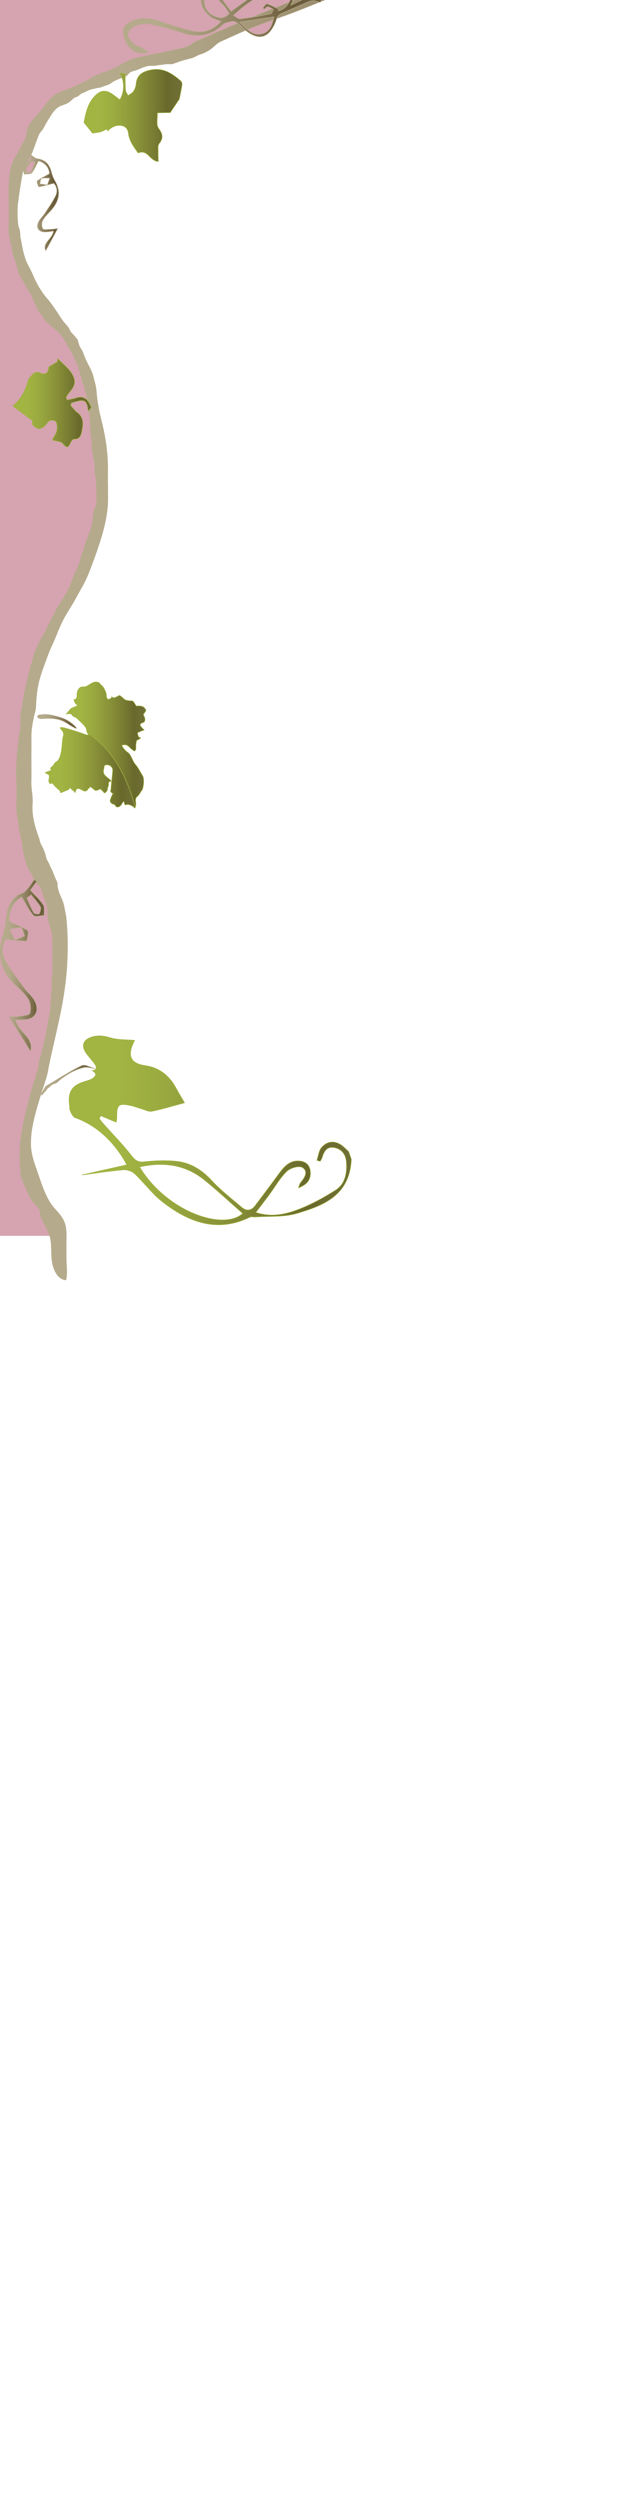 <?xml version="1.0" encoding="utf-8"?>
<!-- Generator: Adobe Illustrator 16.0.0, SVG Export Plug-In . SVG Version: 6.00 Build 0)  -->
<!DOCTYPE svg PUBLIC "-//W3C//DTD SVG 1.1//EN" "http://www.w3.org/Graphics/SVG/1.1/DTD/svg11.dtd">
<svg version="1.1" id="Layer_1" xmlns="http://www.w3.org/2000/svg" xmlns:xlink="http://www.w3.org/1999/xlink" x="0px" y="0px"
	 width="316.861px" height="1242.427px" viewBox="0 46.712 316.861 1242.427" enable-background="new 0 46.712 316.861 1242.427"
	 xml:space="preserve">
<path opacity="0.4" fill="#9D1B36" d="M21.851,403.969c-0.56,0.05-1.12,0.1-1.67,0.04c-0.38-0.04-0.76-0.13-1.08-0.36
	c-0.2-0.14-0.38-0.35-0.42-0.609c-0.02-0.221,0.07-0.42,0.16-0.601l0.85-0.27c0.9-0.11,1.8-0.21,2.71-0.21
	c0.94,0,1.89,0.09,2.83,0.25c0.91,0.16,1.82,0.38,2.71,0.62c0.8,0.199,1.59,0.42,2.38,0.67c0.77,0.239,1.53,0.52,2.26,0.88
	c0.85,0.41,1.67,0.92,2.45,1.479c0.76,0.55,1.49,1.141,2.17,1.8c0.22,0.221,0.44,0.45,0.63,0.7c0.07,0.09,0.24,0.3,0.2,0.44
	c-0.13,0.479-2.99-1.37-3.22-1.521c-1.38-0.859-2.75-1.79-4.25-2.37c-1.38-0.539-2.85-0.8-4.31-0.949
	C24.781,403.818,23.321,403.858,21.851,403.969z"/>
<path opacity="0.4" fill="#9D1B36" d="M36.661,578.559c1.28-0.7,2.56-1.38,3.87-2.02c1.76-0.86,4.55,0.93,6.86,1.5
	c-1.89-0.221-3.89-0.99-5.67-0.58c-0.18,0.05-0.36,0.1-0.55,0.14c-1.49,0.39-2.94,0.91-4.36,1.57c-1.4,0.64-2.73,1.399-4.03,2.25
	c-0.82,0.54-1.63,1.09-2.42,1.7c-0.76,0.579-1.42,1.35-2.21,1.89c-0.51,0.35-1.09,0.45-1.65,0.66c-0.76,0.29-1.39,1-2.03,1.529
	c-0.4,0.32-0.84,0.61-1.2,1.011c-0.17,0.21-0.31,0.42-0.41,0.68c-0.11,0.27-0.33,0.38-0.53,0.56c-0.28,0.261-0.54,0.551-0.77,0.87
	c-0.2,0.271-0.41,0.65-0.7,0.801c-0.31,0.159-0.24-0.211-0.18-0.431c0.24-0.76,0.69-1.47,1.07-2.149
	c0.09-0.17,0.19-0.341,0.29-0.511c0.38-0.689,0.71-1.25,1.37-1.62c0.65-0.35,1.27-0.729,1.9-1.109c1.26-0.76,2.53-1.5,3.78-2.28
	c1.24-0.78,2.51-1.52,3.77-2.27C34.111,579.988,35.381,579.259,36.661,578.559z"/>
<path opacity="0.4" fill="#9D1B36" d="M71.471,401.679c-0.4,0.63,0.45,1.05,0.61,2.3c0.16,1.26-0.24,1.811-1.08,2.061
	c-0.84,0.26-1.82,0.81-0.87,1.93c0.95,1.13,1.23,1.3,1.53,1.59s-1.15,0.34-1.91,0.89c-0.77,0.551-1.66-0.119-1.12,1.721
	c0.55,1.84,1.2,1.25,1.11,1.04s0.76,0.51-0.79,1.18c-1.56,0.68-0.91,0.55-1.27,2.1c-0.35,1.561,0.45,2.681-0.77,3.69
	c0,0-1.43-0.79-2.39-1.83s-1.62-1.42-2.82-1.33c-1.19,0.09-1.2,0.18-0.86,0.8c0.34,0.63,1.23,1.96,2.78,3.011
	c1.56,1.04,2.4,4.51,3.66,5.85c1.27,1.33,2.57,3.96,3.67,5.76s0.24,6.71-0.42,7.3c-0.66,0.58-0.95,1.931-2.3,3.061
	c-1.34,1.14-0.57,2.6-0.65,4.03c-0.04,0.569-0.16,0.989-0.29,1.279c-0.2,0.42-0.44,0.54-0.48,0.311c-0.07-0.38-1.09-1.21-2.53-1.62
	c-1.43-0.41-2.04,0.72-2.32-0.41c-0.28-1.13-0.31-1.25-0.62-1.08c-0.32,0.16-0.96,1.93-1.97,2.43c-1.02,0.511-1.55,0.301-2.15-0.659
	s-0.88-0.08-1.92-1.12c-1.03-1.04-0.36-1.801,0.36-3.65c0.23-0.58,0.39-0.88,0.5-1.03c-0.18-0.1-0.44-0.27-0.8-0.6
	c-0.75-0.67-0.19-0.63-0.12-2.34c0.08-1.73,0.71-6.54,0.81-8.521c0.11-1.97-1.82-3-3.1-2.83c-1.27,0.17-1,0.42-1.44,2.73
	c-0.43,2.31,1.79,3.34,3.1,4.56c1.31,1.21,0.44,0.74-0.27,1.091c-0.7,0.329,0.03,1.079-0.57,2.51c-0.6,1.43-0.02,1.6-1.02,2.6
	c-1,1.021-0.84,0.26-2.06-0.83c-1.21-1.08-0.79-0.54-2.1-0.109c-1.3,0.43-1.07,0.34-2.7-0.99c-1.63-1.34-0.9-0.29-1.67,0.05
	c-0.78,0.33-0.33,1-1.53,1.39c-1.18,0.381-1.83-0.83-3.53-1.199c-1.7-0.37-1.69,2.6-1.88,1.97c-0.19-0.62-0.3-0.37-1.91-1.87
	s0,0-1.77,0.6c-1.76,0.591-3.72,1.9-3.65,0.931c0.06-0.96-1.55-1.41-3.14-3.46c-1.6-2.051-1.05,0.09-2.06-0.83
	c-1.01-0.92-0.12-2.351-0.27-3.69c-0.15-1.33-3.06-1.16-1.43-1.83c1.63-0.68,2.09-0.47,2.35-1.189c0.26-0.71-1.16-0.25,0.5-1.55
	c1.66-1.311,0.16-1.131,2.39-2.57c2.23-1.43,2.57-7.97,2.57-7.97s0.14-2.971,0.7-5.11c0.57-2.15-2.84-3.76-1.13-3.85
	c1.71-0.101,11.63,3.38,11.63,3.38s2.07,0.659,2.03,0.409c-0.03-0.14-0.3-0.479-0.57-0.989c-0.22-0.431-0.45-0.99-0.52-1.65
	c-0.14-1.42-1.83-2.92-3.34-4.38c-1.51-1.46-1.61-1.5-2.16-1.83c-0.56-0.34-1.2-0.29-1.72-1.25c-0.53-0.97-2.85-0.33-2.85-0.33
	s0.68-0.84,1.3-1.47c0.63-0.63,0.07-0.96,2.81-2.021c2.75-1.06,0.6-1.06,0.18-2.35c-0.41-1.3-0.83-1.17,0.13-1.47
	c0.95-0.3,0.95-1.261,0.96-2.771c0.02-1.51,1.19-3.729,3.12-3.45c1.93,0.29,3.87-2.279,6-2.409c2.13-0.141,2.19,0.989,3.21,1.83
	c1.02,0.829,1.65,2.5,2,3.34c0.36,0.83,0.15,1.72,0.49,2.72c0.33,1,1.28,0.79,2.05,0.16c0.77-0.641-0.07-1.05,0.9-0.38
	c0.96,0.66,2.85-1.021,3.32-0.98c0.48,0.04,1.62,1.12,2.43,1.87s3.31,0.82,3.91,0.82c0.59,0,0.77,0.71,1.68,1.96
	c0.89,1.25,0,0.3,2.23,0.58c2.23,0.279,2.1,1.08,2.75,1.62C73.041,399.869,71.881,401.049,71.471,401.679z"/>
<path fill="#D6A3B0" d="M161.581,46.708c-0.71,0.27-1.41,0.55-2.12,0.83c-0.07,0.11-0.16,0.22-0.25,0.32
	c-0.11-0.03-0.221-0.06-0.32-0.09c-3.63,1.45-7.23,2.94-10.91,4.37c-3.39,1.33-6.87,2.56-10.34,3.79c0,0.03-0.01,0.05-0.02,0.08
	c-3.14,9.47-8.56,11.47-15.46,5.78c-1.85,0.78-3.69,1.6-5.53,2.42c-2.25,1.01-4.5,2.03-6.75,3.05c-1.65,0.76-2.62,1.73-3.97,2.93
	c-1.36,1.2-2.91,2.11-4.51,2.83c-1.25,0.57-2.66,0.82-3.85,1.54c-1.14,0.68-2.42,1.09-3.69,1.36c-1.15,0.24-2.27,0.64-3.42,0.92
	c-1.03,0.24-1.99,0.77-3.01,1.04c-0.65,0.18-1.28,0.56-1.96,0.62c-0.62,0.06-1.25-0.02-1.87-0.01c-1.63,0.05-3.25,0.35-4.86,0.53
	c-0.68,0.08-1.34,0.26-2.02,0.31c-0.84,0.06-1.69-0.05-2.53,0.04c-1.96,0.21-3.73,1.04-5.55,1.82c-0.85,0.36-1.75,0.59-2.63,0.85
	c-0.63,0.19-1.26,0.45-1.76,0.92c-0.35,0.33-0.62,0.75-0.97,1.08c-0.3,0.28-0.64,0.5-1,0.68c0,2.41,0.02,4.61,0.15,6.74
	c0.07,1,0.83,1.85,1.26,2.76c0.87-0.64,1.96-1.11,2.59-1.98c0.7-0.96,1.27-2.34,1.37-3.52c0.4-4.99,3.4-6.35,7.05-7.17
	c6.43-1.44,10.9,1.72,15.08,5.28c0.48,0.41,0.88,1.22,0.79,1.93c-0.29,2.26-0.82,4.5-1.34,7.19c-1.18,1.74-2.78,4.12-4.56,6.79
	c-0.1-0.01-0.21-0.02-0.33-0.02c-2.02,0.02-4.03,0.07-6.03,0.12c0.11,2.62-0.67,5.86,0.49,7.53c1.86,2.65,2.86,4.63,0.31,7.85
	c-0.72,0.9-0.41,2.49-0.44,3.72c-0.04,1.63,0.05,3.22,0.07,5.09c-4.52-0.38-5.09-6.21-10.05-4.25c-2.11-3.06-4.36-5.74-4.87-10.02
	c-0.55-4.64-6.7-4.89-10.2-0.95c-0.2-0.29-0.39-0.59-0.59-0.88c-1.05,0.47-2.05,1.09-3.12,1.36c-1.4,0.38-2.83,0.48-3.88,0.65
	c-1.41-1.77-2.66-3.32-4.28-5.35c0.85-4.02,1.58-9.06,5.35-13.05c5.03-5.32,8.71-0.95,12.49,1.76c2.06-3.44,2.29-7.63,1.11-10.98
	c-0.54,0.18-1.09,0.34-1.59,0.56c-0.8,0.35-1.62,0.7-2.41,1.09c-0.88,0.43-1.6,1.17-2.48,1.58c-0.68,0.32-1.4,0.5-2.1,0.75
	c-0.73,0.25-1.43,0.59-2.17,0.8c-0.5,0.15-1.01,0.16-1.53,0.25c-0.55,0.1-1.08,0.3-1.64,0.39c-0.43,0.06-0.86,0.12-1.28,0.27
	c-0.63,0.22-1.24,0.35-1.84,0.66c-0.61,0.32-1.23,0.61-1.85,0.9c-0.49,0.24-1.05,0.4-1.51,0.69c-0.59,0.37-1.09,0.87-1.65,1.28
	c-0.47,0.33-0.99,0.27-1.48,0.57c-1.13,0.71-2.01,1.83-3.14,2.54c-1.24,0.78-2.59,1.09-3.91,1.63c-1.71,0.7-3.3,2.36-4.36,4.01
	c-1.04,1.6-2.06,3.22-3.03,4.87c-0.74,1.28-1.39,2.87-2.4,3.89c-0.92,0.92-1.4,2.46-1.89,3.71c-1.02,2.65-1.84,5.41-3.03,7.98
	c0.46,0.37,0.95,0.73,1.44,1.09c0.54,0.4,1.22,0.76,1.89,0.85c4.24,0.55,5.94,3.25,6.87,6.72c0.36,1.3,0.79,2.64,1.48,3.8
	c3.24,5.42,2.72,10.14-1.74,15.14c-1.46,1.63-3.14,3.19-4.12,5.03c-0.62,1.16-0.57,3.04,0.07,4.11c0.36,0.61,2.54,0.27,3.91,0.27
	c0.8,0,1.6-0.18,3.47-0.39c-2.25,4.17-4.13,7.67-5.92,11c-1.9-3.77,3.4-5.96,3.89-9.82c-1.29,0.18-2.36,0.37-3.44,0.48
	c-3.66,0.37-5.52-1.76-4.04-4.93c0.7-1.52,2.14-2.76,3.09-4.21c1.89-2.89,3.9-5.75,5.41-8.81c1.2-2.45,0.48-4.86-0.95-6.22
	c-1.13,0.29-2.18,0.58-3.18,0.84c0.53-1.47,0.88-2.46,1.24-3.44c-1.39,0.03-2.87-0.2-4.11,0.23c-0.54,0.19-0.61,1.71-0.89,2.63
	c1.07,0.17,2.13,0.34,3.7,0.59c-1.43,0.37-2.77,0.69-4.12,0.9c-0.19,0.03-1.25-2.6-0.91-2.86c1.77-1.36,3.87-2.35,6.13-3.63
	c-0.06-3.06-2.37-5.69-5.49-6.38c-1.11,2.11-1.9,4.23-3.3,5.93c-0.57,0.69-2.45,0.47-3.74,0.66c-0.07-0.75-0.37-1.61-0.35-2.32
	c-0.15,0.42-0.28,0.85-0.39,1.29c-0.56,2.21-0.97,5.29-1.37,7.65c-0.45,2.65-0.72,5.36-1.13,8.02c-0.14,0.92-0.18,1.87-0.2,2.8
	c-0.05,2.13,0.01,4.28,0.21,6.4c0.09,0.94,0.13,1.94,0.52,2.8c0.43,0.97,0.56,2.01,0.61,3.1c0.03,0.72-0.01,1.33,0.17,2.04
	c0.55,2.17,0.78,4.42,1.32,6.59c0.56,2.27,1.23,4.58,2.31,6.6c0.92,1.74,1.85,3.54,2.62,5.36c1.79,4.2,4.09,8.22,6.98,11.53
	c1.78,2.03,3.28,4.27,4.83,6.53c1.29,1.88,2.41,3.9,3.88,5.62c0.63,0.74,1.34,1.4,1.87,2.23c0.5,0.78,0.84,1.68,1.38,2.43
	c0.41,0.57,0.96,0.96,1.43,1.47c0.42,0.46,0.73,1.03,1.19,1.45c0.88,0.8,0.98,2.4,1.41,3.54c0.51,1.37,1.4,2.27,1.91,3.65
	c0.55,1.54,1.13,3,1.81,4.4c1.31,2.72,2.83,5.03,3.54,8.38c0.35,1.62,0.88,3.08,1.12,4.81c0.22,1.65,0.32,3.42,0.53,5.09
	c0.43,3.38,1.05,6.71,1.83,9.78c2.1,8.18,3.66,16.83,3.49,26.87c-0.08,4.82,0.11,9.47,0.04,14.28c-0.03,1.9-0.2,3.88-0.48,5.9
	c-0.99,7.26-3.51,15.1-6.32,22.76c-1.15,3.14-2.3,6.34-3.68,9.45c-1.69,3.811-3.82,7.15-5.77,10.801
	c-2.16,4.029-4.86,7.699-6.78,11.84c-1.31,2.8-2.35,5.489-3.53,8.31c-1,2.39-2.2,4.69-3.07,7.09c-1.63,4.49-3.51,9.09-4.6,13.511
	c-0.75,3.06-1.15,6.01-1.38,8.84c-0.12,1.43-0.18,2.819-0.23,4.21c-0.04,1.18-0.42,2.189-0.72,3.479
	c-0.95,4.01-1.62,8.021-1.56,11.53c0.07,3.64,0,7.37,0,11.04c0.01,3.7,0.08,7.37-0.01,11.13c-0.09,3.69,0.9,6.64,0.63,10.42
	c-0.25,3.48,0.08,6.58,0.76,9.37c0.26,1.07,0.47,2.14,0.82,3.16c0.5,1.479,0.88,3.05,1.48,4.43c0.36,0.82,0.46,1.96,0.82,2.86
	c0.36,0.899,0.86,1.63,1.25,2.5c0.35,0.8,0.7,1.6,1.02,2.46c0.29,0.8,0.45,1.83,0.72,2.68c0.32,0.97,0.88,1.75,1.28,2.601
	c0.42,0.88,0.78,1.819,1.23,2.659c0.76,1.42,1.29,3.101,1.97,4.681c0.34,0.79,0.82,1.6,1.02,2.46c0.11,0.49-0.06,1.2,0.07,1.71
	c0.12,0.5,0.25,0.979,0.37,1.49c0.5,2.109,1.42,3.75,2.15,5.59c0.45,1.13,0.75,2.55,1,3.899c0.26,1.431,0.63,2.79,0.79,4.301
	c0.73,6.88,0.87,14.329,0.52,21.97c-0.41,8.83-1.75,17.979-3.79,27.56c-1.28,6.021-2.68,12.07-4.04,18.101
	c-0.65,2.909-1.28,5.81-1.77,8.63c-0.49,2.83-1.75,6.22-2.68,9.17c-2.96,9.46-5.95,18.72-5.83,27.09c0.03,2.3-0.17,4.75,0.52,6.49
	c0.46,1.16,0.9,2.34,1.33,3.52c0.32,0.87,0.64,1.75,0.95,2.62c0.11,0.311,0.22,0.62,0.33,0.94c0.34,0.97,0.68,1.939,1.02,2.91
	c0.35,1.01,0.67,2.01,1.05,3.01c0.38,0.99,0.76,1.979,1.08,2.99c0.01,0.02,0.02,0.05,0.03,0.069c0.02,0.05,0.03,0.101,0.05,0.15
	c0.44,1.37,0.97,2.68,1.74,3.859c0,0,0,0,0.01,0.011c0.42,0.85,0.88,1.689,1.39,2.52c1.99,3.271,5.04,5.45,6.75,8.88
	c1.27,2.561,1.46,5.13,1.46,7.78h-33.98V46.708H161.581z"/>
<path opacity="0.4" fill="#9D1B36" d="M173.45,619.259c-1.34-1.18-2.56-2.57-4.039-3.49c-3.5-2.17-6.98-1.49-9.551,1.561
	c-1.3,1.55-1.52,4.13-2.229,6.25c0.53,0.18,1.07,0.38,1.609,0.569c0.311-0.52,0.721-1.01,0.891-1.569c0.93-3.11,2.26-5.9,5.91-5.311
	c3.729,0.61,5.93,3.15,6.239,7.24c0.431,5.56-0.689,10.95-5.3,13.89c-6.1,3.87-12.55,7.391-19.23,9.87
	c-6.34,2.36-13.15,3.68-20.49,1.24c2.48-3.26,4.68-6.101,6.82-8.99c2.85-3.86,5.26-8.25,8.65-11.47c1.81-1.71,6.19-2.91,7.81-1.771
	c3.13,2.2,0.64,5.311-1.24,7.71c-0.25,0.32-0.31,0.82-0.86,2.351c4.07-1.601,6.08-3.75,5.98-7.521c-0.1-3.859-2.33-5.779-5.89-5.93
	c-5.01-0.19-7.67,3.46-10.35,7.14c-3.71,5.07-7.5,10.08-11.27,15.11c-1.95,2.6-4.35,2.81-6.68,0.82
	c-5.09-4.32-10.42-8.42-14.95-13.34c-5.08-5.521-10.92-8.95-17.97-9.58c-5.2-0.471-10.51-0.261-15.71,0.31
	c-3.02,0.33-4.38-0.75-6.23-3.09c-4.34-5.53-9.26-10.561-13.94-15.8c-0.74-0.84-1.41-1.771-2.11-2.66c0.28-0.46,0.57-0.91,0.85-1.36
	c2.47,1.05,4.94,2.101,7.63,3.24c0.13-0.89,0.33-1.53,0.32-2.17c-0.16-6.55,0.82-7.45,6.95-6.12c1.71,0.37,3.36,1.04,5.06,1.52
	c1.82,0.511,3.78,1.65,5.46,1.311c5.53-1.13,10.96-2.8,16.21-4.21c-1.34-2.3-2.9-4.82-4.31-7.44
	c-3.42-6.319-8.56-10.149-15.26-11.06c-7.24-0.98-9.34-4.89-5.24-12.55c-4.41-0.41-8.57-0.15-12.33-1.33
	c-3.44-1.09-6.53-1.29-9.76-0.05c-3.62,1.399-4.45,4.22-2.19,7.52c1.3,1.92,2.95,3.56,4.3,5.45c1.14,1.6,1.48,3.16-1.14,3.49
	c2.52,1.319,1.95,2.8,0.01,3.979c-1.22,0.75-2.68,1.05-4.05,1.5c-5.77,1.89-7.88,4.64-7.38,10.74l0.02-0.01v0.159
	c0.06,0.721,0.15,1.48,0.29,2.301c-0.06-0.021-0.12-0.04-0.18-0.061c0.33,1.75,1.2,3.33,2.33,4.57c1.94,0.66,3.88,1.5,5.81,2.52
	c7.52,3.98,14.8,10.78,20.38,21.091c-7.61,1.729-14.98,3.399-22.35,5.069c6.89-0.899,13.77-1.979,20.68-2.569
	c1.83-0.16,4.22,0.689,5.6,1.989c4.64,4.38,8.53,9.771,13.47,13.67c13.21,10.431,27.5,15.811,43.79,7.91
	c0.77-0.38,1.84-0.029,2.76-0.1c6.96-0.51,14.24,0.149,20.81-1.83c13.01-3.9,26.089-8.75,26.91-26.89
	C174.331,621.809,173.891,620.519,173.45,619.259z M69.441,626.889c12-2.62,22.74-1.16,32.2,6.49c6.56,5.29,12.75,11.09,19.09,16.66
	C110.871,658.869,82.661,648.898,69.441,626.889z"/>
<g>
	<linearGradient id="SVGID_1_" gradientUnits="userSpaceOnUse" x1="18.678" y1="405.418" x2="38.037" y2="405.418">
		<stop  offset="0.179" style="stop-color:#B5AB8C"/>
		<stop  offset="0.303" style="stop-color:#ADA283"/>
		<stop  offset="0.481" style="stop-color:#9B8E6F"/>
		<stop  offset="0.69" style="stop-color:#817251"/>
		<stop  offset="0.845" style="stop-color:#6A5B39"/>
		<stop  offset="1" style="stop-color:#6F603E"/>
	</linearGradient>
	<path fill="url(#SVGID_1_)" stroke="#B5AB8C" stroke-width="0.26" stroke-miterlimit="10" d="M38.031,408.799
		c-0.13,0.479-2.99-1.37-3.22-1.521c-1.38-0.859-2.75-1.79-4.25-2.37c-1.38-0.539-2.85-0.8-4.31-0.949
		c-1.47-0.141-2.93-0.101-4.4,0.01c-0.56,0.05-1.12,0.1-1.67,0.04c-0.38-0.04-0.76-0.13-1.08-0.36c-0.2-0.14-0.38-0.35-0.42-0.609
		c-0.02-0.221,0.07-0.42,0.16-0.601l0.85-0.27c0.9-0.11,1.8-0.21,2.71-0.21c0.94,0,1.89,0.09,2.83,0.25
		c0.91,0.16,1.82,0.38,2.71,0.62c0.8,0.199,1.59,0.42,2.38,0.67c0.77,0.239,1.53,0.52,2.26,0.88c0.85,0.41,1.67,0.92,2.45,1.479
		c0.76,0.55,1.49,1.141,2.17,1.8c0.22,0.221,0.44,0.45,0.63,0.7C37.901,408.448,38.071,408.658,38.031,408.799z"/>
	<linearGradient id="SVGID_2_" gradientUnits="userSpaceOnUse" x1="32.931" y1="416.943" x2="72.59" y2="416.943">
		<stop  offset="0.179" style="stop-color:#A2B442"/>
		<stop  offset="0.317" style="stop-color:#9BAB40"/>
		<stop  offset="0.514" style="stop-color:#8C963A"/>
		<stop  offset="0.745" style="stop-color:#757831"/>
		<stop  offset="0.845" style="stop-color:#6A692C"/>
		<stop  offset="1" style="stop-color:#706F37"/>
	</linearGradient>
	<path fill="url(#SVGID_2_)" stroke="#A2B442" stroke-width="0.26" stroke-miterlimit="10" d="M72.081,403.979
		c0.16,1.26-0.24,1.811-1.08,2.061c-0.84,0.26-1.82,0.81-0.87,1.93c0.95,1.13,1.23,1.3,1.53,1.59s-1.15,0.34-1.91,0.89
		c-0.77,0.551-1.66-0.119-1.12,1.721c0.55,1.84,1.2,1.25,1.11,1.04s0.76,0.51-0.79,1.18c-1.56,0.68-0.91,0.55-1.27,2.1
		c-0.35,1.561,0.45,2.681-0.77,3.69c0,0-1.43-0.79-2.39-1.83s-1.62-1.42-2.82-1.33c-1.19,0.09-1.2,0.18-0.86,0.8
		c0.34,0.63,1.23,1.96,2.78,3.011c1.56,1.04,2.4,4.51,3.66,5.85c1.27,1.33,2.57,3.96,3.67,5.76s0.24,6.71-0.42,7.3
		c-0.66,0.58-0.95,1.931-2.3,3.061c-1.34,1.14-0.57,2.6-0.65,4.03c-0.04,0.569-0.16,0.989-0.29,1.279
		c-4.25-15.52-11.35-28.899-23.77-36.939c-0.22-0.431-0.45-0.99-0.52-1.65c-0.14-1.42-1.83-2.92-3.34-4.38
		c-1.51-1.46-1.61-1.5-2.16-1.83c-0.56-0.34-1.2-0.29-1.72-1.25c-0.53-0.97-2.85-0.33-2.85-0.33s0.68-0.84,1.3-1.47
		c0.63-0.63,0.07-0.96,2.81-2.021c2.75-1.06,0.6-1.06,0.18-2.35c-0.41-1.3-0.83-1.17,0.13-1.47c0.95-0.3,0.95-1.261,0.96-2.771
		c0.02-1.51,1.19-3.729,3.12-3.45c1.93,0.29,3.87-2.279,6-2.409c2.13-0.141,2.19,0.989,3.21,1.83c1.02,0.829,1.65,2.5,2,3.34
		c0.36,0.83,0.15,1.72,0.49,2.72c0.33,1,1.28,0.79,2.05,0.16c0.77-0.641-0.07-1.05,0.9-0.38c0.96,0.66,2.85-1.021,3.32-0.98
		c0.48,0.04,1.62,1.12,2.43,1.87s3.31,0.82,3.91,0.82c0.59,0,0.77,0.71,1.68,1.96c0.89,1.25,0,0.3,2.23,0.58
		c2.23,0.279,2.1,1.08,2.75,1.62c0.64,0.54-0.52,1.72-0.93,2.35C71.071,402.309,71.921,402.729,72.081,403.979z"/>
	<linearGradient id="SVGID_3_" gradientUnits="userSpaceOnUse" x1="22.557" y1="428.45" x2="67.291" y2="428.45">
		<stop  offset="0.179" style="stop-color:#A2B442"/>
		<stop  offset="0.317" style="stop-color:#9BAB40"/>
		<stop  offset="0.514" style="stop-color:#8C963A"/>
		<stop  offset="0.745" style="stop-color:#757831"/>
		<stop  offset="0.845" style="stop-color:#6A692C"/>
		<stop  offset="1" style="stop-color:#706F37"/>
	</linearGradient>
	<path fill="url(#SVGID_3_)" stroke="#A2B442" stroke-width="0.26" stroke-miterlimit="10" d="M67.291,448.108
		c-0.2,0.42-0.44,0.54-0.48,0.311c-0.07-0.38-1.09-1.21-2.53-1.62c-1.43-0.41-2.04,0.72-2.32-0.41c-0.28-1.13-0.31-1.25-0.62-1.08
		c-0.32,0.16-0.96,1.93-1.97,2.43c-1.02,0.511-1.55,0.301-2.15-0.659s-0.88-0.08-1.92-1.12c-1.03-1.04-0.36-1.801,0.36-3.65
		c0.23-0.58,0.39-0.88,0.5-1.03c0.18,0.101,0.27,0.11,0.27,0.11s-0.02-0.44-0.27-0.11c-0.18-0.1-0.44-0.27-0.8-0.6
		c-0.75-0.67-0.19-0.63-0.12-2.34c0.08-1.73,0.71-6.54,0.81-8.521c0.11-1.97-1.82-3-3.1-2.83c-1.27,0.17-1,0.42-1.44,2.73
		c-0.43,2.31,1.79,3.34,3.1,4.56c1.31,1.21,0.44,0.74-0.27,1.091c-0.7,0.329,0.03,1.079-0.57,2.51c-0.6,1.43-0.02,1.6-1.02,2.6
		c-1,1.021-0.84,0.26-2.06-0.83c-1.21-1.08-0.79-0.54-2.1-0.109c-1.3,0.43-1.07,0.34-2.7-0.99c-1.63-1.34-0.9-0.29-1.67,0.05
		c-0.78,0.33-0.33,1-1.53,1.39c-1.18,0.381-1.83-0.83-3.53-1.199c-1.7-0.37-1.69,2.6-1.88,1.97c-0.19-0.62-0.3-0.37-1.91-1.87
		s0,0-1.77,0.6c-1.76,0.591-3.72,1.9-3.65,0.931c0.06-0.96-1.55-1.41-3.14-3.46c-1.6-2.051-1.05,0.09-2.06-0.83
		c-1.01-0.92-0.12-2.351-0.27-3.69c-0.15-1.33-3.06-1.16-1.43-1.83c1.63-0.68,2.09-0.47,2.35-1.189c0.26-0.71-1.16-0.25,0.5-1.55
		c1.66-1.311,0.16-1.131,2.39-2.57c2.23-1.43,2.57-7.97,2.57-7.97s0.14-2.971,0.7-5.11c0.57-2.15-2.84-3.76-1.13-3.85
		c1.71-0.101,11.63,3.38,11.63,3.38s2.07,0.659,2.03,0.409c-0.03-0.14-0.3-0.479-0.57-0.989
		C55.941,419.209,63.041,432.589,67.291,448.108z"/>
</g>
<linearGradient id="SVGID_4_" gradientUnits="userSpaceOnUse" x1="4.386" y1="341.615" x2="316.621" y2="341.615">
	<stop  offset="0.179" style="stop-color:#B5AB8C"/>
	<stop  offset="0.303" style="stop-color:#ADA283"/>
	<stop  offset="0.481" style="stop-color:#9B8E6F"/>
	<stop  offset="0.69" style="stop-color:#817251"/>
	<stop  offset="0.845" style="stop-color:#6A5B39"/>
	<stop  offset="1" style="stop-color:#6F603E"/>
</linearGradient>
<path fill="url(#SVGID_4_)" stroke="#B5AB8C" stroke-width="0.261" stroke-miterlimit="10" d="M316.621,4.329
	c-14.04,3.47-27.921,6.18-42.101,8.78c-14.17,2.62-27.91,5.95-41.67,9.97c-21.39,6.26-42.189,13.4-62.99,20.56
	c-2.819,0.97-5.56,2-8.279,3.07c-0.71,0.27-1.41,0.55-2.12,0.83c-0.19,0.08-0.38,0.15-0.57,0.23c-3.63,1.45-7.23,2.94-10.91,4.37
	c-3.39,1.33-6.87,2.56-10.34,3.79c-0.56,0.2-1.13,0.4-1.69,0.6c-3.87,1.38-7.72,2.76-11.45,4.28c-0.47,0.19-0.94,0.38-1.4,0.58
	c-0.32,0.13-0.63,0.26-0.94,0.4c-1.85,0.78-3.69,1.6-5.53,2.42c-2.25,1.01-4.5,2.03-6.75,3.05c-1.65,0.76-2.62,1.73-3.97,2.93
	c-1.36,1.2-2.91,2.11-4.51,2.83c-1.25,0.57-2.66,0.82-3.85,1.54c-1.14,0.68-2.42,1.09-3.69,1.36c-1.15,0.24-2.27,0.64-3.42,0.92
	c-1.03,0.24-1.99,0.77-3.01,1.04c-0.65,0.18-1.28,0.56-1.96,0.62c-0.62,0.06-1.25-0.02-1.87-0.01c-1.63,0.05-3.25,0.35-4.86,0.53
	c-0.68,0.08-1.34,0.26-2.02,0.31c-0.84,0.06-1.69-0.05-2.53,0.04c-1.96,0.21-3.73,1.04-5.55,1.82c-0.85,0.36-1.75,0.59-2.63,0.85
	c-0.63,0.19-1.26,0.45-1.76,0.92c-0.35,0.33-0.62,0.75-0.97,1.08c-0.3,0.28-0.64,0.5-1,0.68c-0.5,0.26-1.04,0.44-1.58,0.6
	c-0.54,0.18-1.09,0.34-1.59,0.56c-0.8,0.35-1.62,0.7-2.41,1.09c-0.88,0.43-1.6,1.17-2.48,1.58c-0.68,0.32-1.4,0.5-2.1,0.75
	c-0.73,0.25-1.43,0.59-2.17,0.8c-0.5,0.15-1.01,0.16-1.53,0.25c-0.55,0.1-1.08,0.3-1.64,0.39c-0.43,0.06-0.86,0.12-1.28,0.27
	c-0.63,0.22-1.24,0.35-1.84,0.66c-0.61,0.32-1.23,0.61-1.85,0.9c-0.49,0.24-1.05,0.4-1.51,0.69c-0.59,0.37-1.09,0.87-1.65,1.28
	c-0.47,0.33-0.99,0.27-1.48,0.57c-1.13,0.71-2.01,1.83-3.14,2.54c-1.24,0.78-2.59,1.09-3.91,1.63c-1.71,0.7-3.3,2.36-4.36,4.01
	c-1.04,1.6-2.06,3.22-3.03,4.87c-0.74,1.28-1.39,2.87-2.4,3.89c-0.92,0.92-1.4,2.46-1.89,3.71c-1.02,2.65-1.84,5.41-3.03,7.98
	c-0.1,0.23-0.21,0.45-0.32,0.67c-0.04,0.08-0.08,0.15-0.12,0.23c-0.83,1.63-1.91,3.28-2.75,5.09c-0.19,0.41-0.36,0.84-0.52,1.27
	c-0.15,0.42-0.28,0.85-0.39,1.29c-0.56,2.21-0.97,5.29-1.37,7.65c-0.45,2.65-0.72,5.36-1.13,8.02c-0.14,0.92-0.18,1.87-0.2,2.8
	c-0.05,2.13,0.01,4.28,0.21,6.4c0.09,0.94,0.13,1.94,0.52,2.8c0.43,0.97,0.56,2.01,0.61,3.1c0.03,0.72-0.01,1.33,0.17,2.04
	c0.55,2.17,0.78,4.42,1.32,6.59c0.56,2.27,1.23,4.58,2.31,6.6c0.92,1.74,1.85,3.54,2.62,5.36c1.79,4.2,4.09,8.22,6.98,11.53
	c1.78,2.03,3.28,4.27,4.83,6.53c1.29,1.88,2.41,3.9,3.88,5.62c0.63,0.74,1.34,1.4,1.87,2.23c0.5,0.78,0.84,1.68,1.38,2.43
	c0.41,0.57,0.96,0.96,1.43,1.47c0.42,0.46,0.73,1.03,1.19,1.45c0.88,0.8,0.98,2.4,1.41,3.54c0.51,1.37,1.4,2.27,1.91,3.65
	c0.55,1.54,1.13,3,1.81,4.4c1.31,2.72,2.83,5.03,3.54,8.38c0.35,1.62,0.88,3.08,1.12,4.81c0.22,1.65,0.32,3.42,0.53,5.09
	c0.43,3.38,1.05,6.71,1.83,9.78c2.1,8.18,3.66,16.83,3.49,26.87c-0.08,4.82,0.11,9.47,0.04,14.28c-0.03,1.9-0.2,3.88-0.48,5.9
	c-0.99,7.26-3.51,15.1-6.32,22.76c-1.15,3.14-2.3,6.34-3.68,9.45c-1.69,3.811-3.82,7.15-5.77,10.801
	c-2.16,4.029-4.86,7.699-6.78,11.84c-1.31,2.8-2.35,5.489-3.53,8.31c-1,2.39-2.2,4.69-3.07,7.09c-1.63,4.49-3.51,9.09-4.6,13.511
	c-0.75,3.06-1.15,6.01-1.38,8.84c-0.12,1.43-0.18,2.819-0.23,4.21c-0.04,1.18-0.42,2.189-0.72,3.479
	c-0.95,4.01-1.62,8.021-1.56,11.53c0.07,3.64,0,7.37,0,11.04c0.01,3.7,0.08,7.37-0.01,11.13c-0.09,3.69,0.9,6.64,0.63,10.42
	c-0.25,3.48,0.08,6.58,0.76,9.37c0.26,1.07,0.47,2.14,0.82,3.16c0.5,1.479,0.88,3.05,1.48,4.43c0.36,0.82,0.46,1.96,0.82,2.86
	c0.36,0.899,0.86,1.63,1.25,2.5c0.35,0.8,0.7,1.6,1.02,2.46c0.29,0.8,0.45,1.83,0.72,2.68c0.32,0.97,0.88,1.75,1.28,2.601
	c0.42,0.88,0.78,1.819,1.23,2.659c0.76,1.42,1.29,3.101,1.97,4.681c0.34,0.79,0.82,1.6,1.02,2.46c0.11,0.49-0.06,1.2,0.07,1.71
	c0.12,0.5,0.25,0.979,0.37,1.49c0.5,2.109,1.42,3.75,2.15,5.59c0.45,1.13,0.75,2.55,1,3.899c0.26,1.431,0.63,2.79,0.79,4.301
	c0.73,6.88,0.87,14.329,0.52,21.97c-0.41,8.83-1.75,17.979-3.79,27.56c-1.28,6.021-2.68,12.07-4.04,18.101
	c-0.65,2.909-1.28,5.81-1.77,8.63c-0.49,2.83-1.75,6.22-2.68,9.17c-2.96,9.46-5.95,18.72-5.83,27.09c0.07,4.73,1.27,8.3,2.8,12.63
	c0.11,0.311,0.22,0.62,0.33,0.94c1.06,3.02,2,6,3.15,8.91c0.01,0.02,0.02,0.05,0.03,0.069c0.54,1.351,1.12,2.69,1.79,4.01
	c0,0,0,0,0.01,0.011c0.42,0.85,0.88,1.689,1.39,2.52c1.99,3.271,5.04,5.45,6.75,8.88c1.27,2.561,1.46,5.13,1.46,7.78
	c-0.01,1.32-0.06,2.66-0.06,4.04c0.01,2.39,0,4.77,0,7.16c0,3.359,0.69,7.47-0.14,10.76c-4.37-0.41-6.34-5.62-6.86-9.35
	c-0.62-4.37,0.08-8.511-1.18-12.61c-0.2-0.68-0.46-1.35-0.79-2.03c-0.87-1.79-1.71-3.51-2.54-5.439c-0.36-0.84-1.01-1.65-1.25-2.53
	c-0.27-1.03,0.04-2.12-0.47-3.05c-0.8-1.41-2.44-2.72-3.39-4.16c-0.85-1.3-1.71-2.39-2.28-3.85c-1.15-2.95-3.17-6.19-3.6-9.311
	c-0.11-0.68-0.1-1.38-0.17-2.07c-0.13-1.43-0.28-2.84-0.35-4.27c-0.07-1.5-0.08-3-0.04-4.5c0.07-3.21,0.4-6.43,0.89-9.59
	c1.56-10.03,4.77-21.16,8.06-31.641c0.4-1.26,0.45-2.399,0.64-3.6c0.29-1.75,0.97-3.76,1.44-5.61c0.42-1.659,0.73-3.27,1.19-4.939
	c1.07-3.95,1.59-7.92,2.31-11.771c0.3-1.59,0.68-3.42,0.7-4.89c0.01-1.47,0.29-2.96,0.37-4.43c0.04-0.69-0.09-1.261-0.01-1.971
	c0.09-0.71,0.35-1.489,0.4-2.189c0.1-1.66-0.11-3.18-0.05-4.83c0.06-1.44,0.38-2.98,0.39-4.41v-4.729
	c0.01-2.671,0.01-5.33,0.01-7.99c0-3.08-0.14-5.9-0.81-8.44c-0.71-2.729-1.8-4.97-1.62-8.45c0.17-3.359-1.03-5.229-1.93-7.619
	c-0.79-2.091-1.25-5.25-2.84-6.301c-0.43-0.29-0.8-0.649-1.1-1.06c-0.29-0.36-0.54-0.771-0.76-1.2c-0.38-0.729-0.7-1.54-1.04-2.39
	c-0.68-1.67-1.9-2.75-2.48-4.48c-0.5-1.5-0.91-3.149-1.42-4.67c-0.52-1.55-0.56-3.35-0.94-5.02c-0.22-1.04-0.13-2.32-0.42-3.28
	c-0.29-0.9-0.47-1.82-0.65-2.83c-0.2-1.13-0.68-2.02-0.72-3.29c-0.03-1.15-0.28-1.95-0.36-3.06c-0.09-1.23-0.35-2.25-0.55-3.391
	c-0.59-3.26-0.16-7.569-0.17-11.26c0-2.46-0.14-4.8-0.22-7.2c-0.21-6.319,0.41-13.31,1.3-20.27c0.26-2.021,0.76-4.271,0.78-6.16
	c0.01-1.69-0.15-3.33,0.13-5.17c0.28-1.8,0.64-3.601,0.96-5.41c0.32-1.77,0.45-3.49,0.81-5.28c0.37-1.84,0.97-3.689,1.29-5.54
	c0.56-3.25,1.64-6.66,2.62-10.02c0.42-1.45,0.71-2.9,1.22-4.36c0.68-1.939,1.83-4.149,2.74-6.06c0.69-1.45,1.6-2.79,2.32-4.221
	c0.84-1.659,1.65-3.34,2.51-4.979c1.46-2.81,2.94-5.87,4.62-8.56c1.87-3,3.84-6.091,5.32-9.271c0.78-1.7,1.21-3.36,1.94-5.06
	c0.79-1.82,1.75-3.71,2.41-5.541c1.5-4.15,2.54-8.26,4.07-12.41c0.83-2.25,1.81-4.3,2.34-6.55c0.49-2.08,0.66-4.02,0.88-5.98
	c0.15-1.31,0.32-2.13,0.94-3.44c0.44-0.94,0.64-1.81,0.73-2.68c0.21-1.86-0.1-3.38-0.09-5.11c0.01-1.71,0.09-3.52-0.1-5.1
	c-0.23-1.98-0.64-3.73-0.64-5.9c0-3.85-1.05-6.82-1.39-10.4c-0.18-1.88-0.11-3.86-0.45-5.61c-0.39-2-0.29-4.21-0.43-6.39
	c-0.17-2.44-0.47-4.8-0.81-7.13c-0.25-1.69-0.51-3.37-0.75-5.04c-0.05-0.35-0.1-0.69-0.15-1.04c-0.52-3.7-1.86-6.83-2.78-10.15
	c-1.07-3.89-2.14-7.62-3.83-10.85c-1.54-2.92-3.3-5.55-4.86-8.44c-2.42-4.5-8.46-7.19-10.46-11.18c-0.75-1.49-1.96-1.87-2.58-3.55
	c-0.76-2.05-1.76-3.65-2.51-5.71c-0.79-2.2-2.12-3.42-3.05-5.37c-0.8-1.7-1.67-3.46-2.66-4.76c-1.23-1.61-1.66-4.45-2.46-6.82
	c-0.67-1.99-1.49-3.89-1.84-6.38c-0.39-2.82-1.15-4.99-1.65-7.63c-0.43-2.28-0.11-6.2-0.11-9.02c0.01-2.97-0.11-11.85-0.11-13.38
	c0-3.91,0.35-8.11,1.21-11.9c0.54-2.33,1.54-3.68,2.62-5.63c1.34-2.41,2.63-4.83,3.88-7.3c0.39-0.77,0.78-1.59,1.04-2.43
	c0.16-0.52,0.15-1.03,0.19-1.57c0.11-1.45,0.86-2.94,1.54-4.15c0.44-0.76,0.94-1.48,1.48-2.15c0.8-0.98,1.68-1.86,2.52-2.79
	c1.04-1.14,2-2.36,2.96-3.59c1.16-1.51,2.32-3.05,3.65-4.37c1.38-1.36,2.94-2.35,4.64-3.09c2.16-0.94,4.39-1.66,6.55-2.57
	c2.38-1,4.69-2.16,6.96-3.42c1.71-0.95,3.4-1.95,5.17-2.73c1.53-0.66,3.1-1.14,4.66-1.7c1.69-0.62,3.34-1.34,4.94-2.21
	c1.44-0.79,2.83-1.69,4.29-2.42c3.28-1.65,6.89-2.32,10.39-3.11c2.75-0.61,5.5-1.14,8.27-1.64c2.81-0.51,5.58-1.26,8.38-1.89
	c1.15-0.26,2.33-0.46,3.44-0.9c0.72-0.28,1.33-0.76,1.97-1.21c2.17-1.53,4.7-2.35,7.06-3.42c2.54-1.17,5.09-2.31,7.66-3.42
	c2.58-1.12,5.15-2.27,7.75-3.35c0.23-0.09,0.45-0.19,0.68-0.29c0.32-0.13,0.63-0.26,0.95-0.39c0.14-0.07,0.29-0.13,0.44-0.19
	c1.88-0.8,3.76-1.6,5.65-2.37c0.04-0.02,0.08-0.03,0.12-0.05c2.64-1.07,5.27-2.17,7.91-3.23c0.73-0.29,1.46-0.59,2.19-0.87
	c0.52-0.22,1.04-0.42,1.56-0.63c1.41-0.56,2.81-1.12,4.22-1.68c0.82-0.32,1.63-0.64,2.45-0.95c0.58-0.23,1.16-0.46,1.74-0.68
	c0.41-0.16,0.82-0.32,1.23-0.48c0.87-0.34,1.73-0.67,2.6-1.01c0.55-0.21,1.11-0.43,1.66-0.64c0.9-0.35,1.81-0.7,2.71-1.04
	c1.22-0.47,2.45-0.94,3.67-1.41c0.63-0.24,1.26-0.48,1.9-0.72c21.819-8.29,44.09-16.45,67.38-22.5c12.58-3.27,25.24-6.28,37.8-9.57
	c6.84-1.79,13.62-3.68,20.55-5.15c6.25-1.34,12.68-3.21,18.94-4.22C311.291-0.731,314.051,1.569,316.621,4.329z"/>
<linearGradient id="SVGID_5_" gradientUnits="userSpaceOnUse" x1="6.399" y1="417.334" x2="45.431" y2="417.334" gradientTransform="matrix(1 0 0 -1 0 664.277)">
	<stop  offset="0.179" style="stop-color:#A2B442"/>
	<stop  offset="0.317" style="stop-color:#9BAB40"/>
	<stop  offset="0.514" style="stop-color:#8C963A"/>
	<stop  offset="0.745" style="stop-color:#757831"/>
	<stop  offset="0.845" style="stop-color:#6A692C"/>
	<stop  offset="1" style="stop-color:#706F37"/>
</linearGradient>
<path fill="url(#SVGID_5_)" stroke="#A2B442" stroke-width="0.248" stroke-miterlimit="10" d="M37.496,244.636
	c-1.352,0.443-2.759,0.619-4.142,0.916c-0.15-0.436-0.302-0.876-0.451-1.315c1.612-3.315,5.967-5.368,3.398-10.75
	c-1.714-3.597-4.996-5.739-7.576-8.532c-0.081,0.56-0.162,1.12-0.243,1.675c-1.312,0.763-2.627,1.532-4.194,2.444
	c-0.278,3.475-1.91,4.209-4.559,2.955c-0.912-0.437-2.134-0.247-2.936,0.355c-1.204,0.901-2.163,2.415-2.692,3.046
	c-1.453,6.119-3.973,9.933-7.703,13.146c3.375,2.526,6.503,4.872,9.875,7.399c0,0.008-0.196,0.975-0.312,1.552
	c3.247,4.054,5.57,2.142,7.773-0.81c0.396-0.531,0.979-1.035,1.51-1.023c0.913,0.011,2.288,0.008,2.676,0.792
	c0.529,1.062,0.616,3.039,0.34,4.289c-0.333,1.511-1.241,2.669-2.27,4.715c2.071,0.678,4.228,0.468,5.421,1.956
	c2.944,3.688,3.195-0.483,4.471-1.897c0.395-0.437,1.045-0.521,1.599-0.532c2.83-0.07,3.223-3.314,3.625-6.317
	c0.398-2.972-0.451-5.286-2.573-6.824c-1.21-0.877-2.255-2.342-3.373-3.541c0.111-0.418,0.225-0.83,0.337-1.247
	c1.111-0.325,2.215-0.685,3.335-0.966c3.305-0.83,4.594,0.159,5.024,5.023c0.002,0.006,0.002,0.016,0.002,0.018
	c0.543-0.543,1.008-1.286,1.572-1.773C43.546,244.601,41.472,243.333,37.496,244.636z"/>
<linearGradient id="SVGID_6_" gradientUnits="userSpaceOnUse" x1="34.38" y1="55.575" x2="174.771" y2="55.575" gradientTransform="matrix(1 0 0 -1 0 664.277)">
	<stop  offset="0.179" style="stop-color:#A2B442"/>
	<stop  offset="0.317" style="stop-color:#9BAB40"/>
	<stop  offset="0.514" style="stop-color:#8C963A"/>
	<stop  offset="0.745" style="stop-color:#757831"/>
	<stop  offset="0.845" style="stop-color:#6A692C"/>
	<stop  offset="1" style="stop-color:#706F37"/>
</linearGradient>
<path fill="url(#SVGID_6_)" stroke="#A2B442" stroke-width="0.26" stroke-miterlimit="10" d="M173.45,619.259
	c-1.34-1.18-2.56-2.57-4.039-3.49c-3.5-2.17-6.98-1.49-9.551,1.561c-1.3,1.55-1.52,4.13-2.229,6.25c0.53,0.18,1.07,0.38,1.609,0.569
	c0.311-0.52,0.721-1.01,0.891-1.569c0.93-3.11,2.26-5.9,5.91-5.311c3.729,0.61,5.93,3.15,6.239,7.24
	c0.431,5.56-0.689,10.95-5.3,13.89c-6.1,3.87-12.55,7.391-19.23,9.87c-6.34,2.36-13.15,3.68-20.49,1.24
	c2.48-3.26,4.68-6.101,6.82-8.99c2.85-3.86,5.26-8.25,8.65-11.47c1.81-1.71,6.19-2.91,7.81-1.771c3.13,2.2,0.64,5.311-1.24,7.71
	c-0.25,0.32-0.31,0.82-0.86,2.351c4.07-1.601,6.08-3.75,5.98-7.521c-0.1-3.859-2.33-5.779-5.89-5.93
	c-5.01-0.19-7.67,3.46-10.35,7.14c-3.71,5.07-7.5,10.08-11.27,15.11c-1.95,2.6-4.35,2.81-6.68,0.82
	c-5.09-4.32-10.42-8.42-14.95-13.34c-5.08-5.521-10.92-8.95-17.97-9.58c-5.2-0.471-10.51-0.261-15.71,0.31
	c-3.02,0.33-4.38-0.75-6.23-3.09c-4.34-5.53-9.26-10.561-13.94-15.8c-0.74-0.84-1.41-1.771-2.11-2.66c0.28-0.46,0.57-0.91,0.85-1.36
	c2.47,1.05,4.94,2.101,7.63,3.24c0.13-0.89,0.33-1.53,0.32-2.17c-0.16-6.55,0.82-7.45,6.95-6.12c1.71,0.37,3.36,1.04,5.06,1.52
	c1.82,0.511,3.78,1.65,5.46,1.311c5.53-1.13,10.96-2.8,16.21-4.21c-1.34-2.3-2.9-4.82-4.31-7.44
	c-3.42-6.319-8.56-10.149-15.26-11.06c-7.24-0.98-9.34-4.89-5.24-12.55c-4.41-0.41-8.57-0.15-12.33-1.33
	c-3.44-1.09-6.53-1.29-9.76-0.05c-3.62,1.399-4.45,4.22-2.19,7.52c1.3,1.92,2.95,3.56,4.3,5.45c1.14,1.6,1.48,3.16-1.14,3.49
	c2.52,1.319,1.95,2.8,0.01,3.979c-1.22,0.75-2.68,1.05-4.05,1.5c-5.77,1.89-7.88,4.64-7.38,10.74l0.02-0.01v0.159
	c0.06,0.721,0.15,1.48,0.29,2.301c-0.06-0.021-0.12-0.04-0.18-0.061c0.33,1.75,1.2,3.33,2.33,4.57c1.94,0.66,3.88,1.5,5.81,2.52
	c7.52,3.98,14.8,10.78,20.38,21.091c-7.61,1.729-14.98,3.399-22.35,5.069c6.89-0.899,13.77-1.979,20.68-2.569
	c1.83-0.16,4.22,0.689,5.6,1.989c4.64,4.38,8.53,9.771,13.47,13.67c13.21,10.431,27.5,15.811,43.79,7.91
	c0.77-0.38,1.84-0.029,2.76-0.1c6.96-0.51,14.24,0.149,20.81-1.83c13.01-3.9,26.089-8.75,26.91-26.89
	C174.331,621.809,173.891,620.519,173.45,619.259z M69.441,626.889c12-2.62,22.74-1.16,32.2,6.49c6.56,5.29,12.75,11.09,19.09,16.66
	C110.871,658.869,82.661,648.898,69.441,626.889z"/>
<linearGradient id="SVGID_7_" gradientUnits="userSpaceOnUse" x1="20.629" y1="583.733" x2="47.391" y2="583.733">
	<stop  offset="0.179" style="stop-color:#B5AB8C"/>
	<stop  offset="0.303" style="stop-color:#ADA283"/>
	<stop  offset="0.481" style="stop-color:#9B8E6F"/>
	<stop  offset="0.69" style="stop-color:#817251"/>
	<stop  offset="0.845" style="stop-color:#6A5B39"/>
	<stop  offset="1" style="stop-color:#6F603E"/>
</linearGradient>
<path fill="url(#SVGID_7_)" stroke="#B5AB8C" stroke-width="0.26" stroke-miterlimit="10" d="M47.391,578.039
	c-1.89-0.221-3.89-0.99-5.67-0.58c-0.18,0.05-0.36,0.1-0.55,0.14c-1.49,0.39-2.94,0.91-4.36,1.57c-1.4,0.64-2.73,1.399-4.03,2.25
	c-0.82,0.54-1.63,1.09-2.42,1.7c-0.76,0.579-1.42,1.35-2.21,1.89c-0.51,0.35-1.09,0.45-1.65,0.66c-0.76,0.29-1.39,1-2.03,1.529
	c-0.4,0.32-0.84,0.61-1.2,1.011c-0.17,0.21-0.31,0.42-0.41,0.68c-0.11,0.27-0.33,0.38-0.53,0.56c-0.28,0.261-0.54,0.551-0.77,0.87
	c-0.2,0.271-0.41,0.65-0.7,0.801c-0.31,0.159-0.24-0.211-0.18-0.431c0.24-0.76,0.69-1.47,1.07-2.149
	c0.09-0.17,0.19-0.341,0.29-0.511c0.38-0.689,0.71-1.25,1.37-1.62c0.65-0.35,1.27-0.729,1.9-1.109c1.26-0.76,2.53-1.5,3.78-2.28
	c1.24-0.78,2.51-1.52,3.77-2.27c1.25-0.761,2.52-1.49,3.8-2.19s2.56-1.38,3.87-2.02C42.291,575.679,45.081,577.469,47.391,578.039z"
	/>
<linearGradient id="SVGID_8_" gradientUnits="userSpaceOnUse" x1="0.127" y1="137.534" x2="22.014" y2="137.534" gradientTransform="matrix(1 0 0 -1 0 664.277)">
	<stop  offset="0.179" style="stop-color:#B5AB8C"/>
	<stop  offset="0.303" style="stop-color:#ADA283"/>
	<stop  offset="0.481" style="stop-color:#9B8E6F"/>
	<stop  offset="0.69" style="stop-color:#817251"/>
	<stop  offset="0.845" style="stop-color:#6A5B39"/>
	<stop  offset="1" style="stop-color:#6F603E"/>
</linearGradient>
<path fill="url(#SVGID_8_)" stroke="#B5AB8C" stroke-width="0.26" stroke-miterlimit="10" d="M10.831,492.669
	c1.99,3.25,3.52,6.62,5.81,9.109c0.93,1.011,3.49,0.101,5.32,0.051c-0.1-1.73,0.37-3.921-0.39-5.11c-1.6-2.521-3.84-4.51-6.46-7.44
	c0.88-1.199,1.86-2.54,2.79-3.81c0.16-0.22,0.31-0.44,0.47-0.65c-0.4-0.18-0.82-0.37-1.23-0.55c-0.09-0.04-0.17-0.08-0.26-0.12
	c-0.92,1.601-2.11,3.141-3.35,4.66c-0.66,0.82-1.52,1.63-2.43,1.97c-5.74,2.15-7.53,7.2-8.09,13.341
	c-0.21,2.31-0.53,4.699-1.25,6.859c-3.33,10.11-1.62,17.96,5.6,25.16c2.35,2.35,5.01,4.52,6.75,7.36c1.09,1.79,1.43,4.989,0.76,7
	c-0.37,1.12-3.45,1.17-5.34,1.55c-1.1,0.22-2.26,0.16-4.88,0.32c3.99,6.439,7.32,11.829,10.5,16.97c1.82-6.92-5.96-9.141-7.45-15.54
	c1.82-0.061,3.34-0.05,4.86-0.17c5.13-0.391,7.25-4.54,4.55-9.5c-1.3-2.37-3.55-4.05-5.16-6.24c-3.22-4.37-6.6-8.65-9.32-13.4
	c-2.18-3.81-1.69-8.1-0.01-10.819c1.63,0.18,3.14,0.359,4.59,0.52c-1.04-2.33-1.75-3.91-2.45-5.479c1.93-0.33,3.92-1.141,5.73-0.771
	c0.79,0.16,1.2,2.73,1.78,4.2c-1.43,0.6-2.87,1.19-4.98,2.05c2.05,0.22,3.97,0.391,5.88,0.37c0.26,0,1.18-4.77,0.65-5.12
	c-2.73-1.8-5.84-2.89-9.22-4.399C4.031,499.829,6.671,494.719,10.831,492.669z M15.471,491.559c1.57,1.97,3.32,3.79,4.61,5.97
	c0.44,0.761-0.03,2.58-0.59,3.53c-0.23,0.38-2.33,0.1-2.71-0.54c-1.35-2.28-2.33-4.85-3.45-7.31
	C14.051,492.658,14.751,492.108,15.471,491.559z"/>
<linearGradient id="SVGID_9_" gradientUnits="userSpaceOnUse" x1="61.379" y1="609.377" x2="161.383" y2="609.377" gradientTransform="matrix(1 0 0 -1 0 664.277)">
	<stop  offset="0.179" style="stop-color:#B5AB8C"/>
	<stop  offset="0.303" style="stop-color:#ADA283"/>
	<stop  offset="0.481" style="stop-color:#9B8E6F"/>
	<stop  offset="0.69" style="stop-color:#817251"/>
	<stop  offset="0.845" style="stop-color:#6A5B39"/>
	<stop  offset="1" style="stop-color:#6F603E"/>
</linearGradient>
<path fill="url(#SVGID_9_)" stroke="#B5AB8C" stroke-width="0.248" stroke-miterlimit="10" d="M161.371,41.398
	c-2.541,1.26-4.99,2.66-7.65,2.62c-1.59-0.03-3.26-0.58-5.08-2c2.48-3.54,7.32-4.92,12.18-3.71c-0.12-0.41-0.27-0.83-0.43-1.25
	c-4.74-0.83-9.21-0.37-13.21,3.93c-0.5,0.54-1.93,0.52-2.83,0.3c-6.38-1.55-12.35-0.39-17.84,3.01c-1.23,0.76-2.44,1.57-3.64,2.41
	c-2.62,1.81-5.21,3.76-7.96,5.7c-1.35-1.84-2.71-3.8-4.18-5.7c-0.14-0.19-0.28-0.38-0.43-0.56c-2.68-3.41-6.42-4.44-8.71-2.5
	c-0.91,0.77-1.42,1.85-1.54,3.06c-0.17,1.98,0.7,4.32,2.57,6.33c0.85,0.93,1.8,1.84,2.87,2.46c1.32,0.75,2.81,1.18,4.43,1.83
	c-4.21,4.97-9.39,6.06-15,4.69c-5.59-1.36-11.07-3.25-16.57-4.99c-5.73-1.83-11.14-1.75-15.97,2.41c-0.33,0.55-0.65,1.1-0.98,1.65
	c-0.43,7.79,5.32,13.69,12.42,11.55c-1.61-0.99-2.66-1.71-3.77-2.29c-1.12-0.58-2.6-0.74-3.39-1.59c-1.35-1.45-3.24-3.37-3.12-4.96
	c0.11-1.57,2.17-3.58,3.83-4.3c2.12-0.91,4.8-1.29,7.04-0.86c5.22,1.01,10.42,2.38,15.46,4.1c7.79,2.66,14.79,2.19,21.01-3.84
	c0.93-0.89,2.55-1.12,3.89-1.46c1.46-0.37,2.55,0.06,3.52,0.79c0.72,0.55,1.38,1.26,2.06,1.93c0.61,0.6,1.22,1.15,1.81,1.63
	c6.9,5.69,12.32,3.69,15.46-5.78c0.01-0.03,0.02-0.05,0.02-0.08c0.04-0.19,0.03-0.41,0.13-0.53c0.52-0.59,0.98-1.37,1.64-1.68
	c4.79-2.17,9.59-4.3,14.45-6.3c0.97-0.4,2.27-0.47,3.27-0.18c0.58,0.17,1.17,0.35,1.76,0.53c0.1,0.03,0.21,0.06,0.32,0.09
	c0.09-0.1,0.18-0.21,0.25-0.32c0.22-0.27,0.42-0.55,0.59-0.83c-0.5-0.24-1.021-0.57-1.56-0.99c0.91-0.68,1.81-1.26,2.68-1.73
	C161.351,43.148,161.411,42.279,161.371,41.398z M105.061,53.898c-2.23-1.33-3.86-4.83-3.43-7.19c0.03-0.17,0.07-0.33,0.12-0.49
	c0.75-2.27,2.6-2.71,4.26-1.69c0.97,0.6,1.86,1.36,2.7,2.18c0.8,0.78,1.56,1.62,2.32,2.43c1.14,1.22,2,2.7,3.1,4.21
	C111.601,56.139,108.981,56.229,105.061,53.898z M130.221,63.559c-2.98,0.69-5.1-0.46-7.12-2.17c-1.27-1.07-2.49-2.36-3.86-3.55
	c-0.04-0.04-0.07-0.07-0.11-0.1c0.19-0.03,0.37-0.06,0.55-0.09c5.79-0.9,11.02-1.73,16.62-2.61c-0.11,0.5-0.22,1-0.35,1.49
	C135.091,59.918,133.791,62.729,130.221,63.559z M138.391,52.099c0.1-0.28,0.19-0.56,0.29-0.84c-0.53-0.25-1.05-0.51-1.57-0.76
	c-1.44-0.71-2.88-1.41-4.38-1.9c-0.4-0.13-1.29,1.28-1.95,1.98l0.63,0.69c0.62-0.43,1.29-1.26,1.85-1.18
	c0.79,0.11,1.54,0.61,2.29,1.04c0.15,0.08,0.3,0.16,0.45,0.24c-0.43,0.77-0.75,2.1-1.3,2.21c-3.11,0.61-6.24,1.19-9.37,1.7
	c-1.91,0.31-3.84,0.59-5.76,0.83c-0.98,0.12-2.12-0.98-3.56-1.71c3.22-2.91,6.42-5.6,9.78-7.69c5.86-3.63,12.24-5.41,20.21-3.29
	c-0.57,1.12-1.07,2.24-1.6,3.29c-0.2,0.4-0.4,0.79-0.62,1.16C142.591,49.938,141.101,51.579,138.391,52.099z M144.651,49.349
	c0.32-0.83,0.6-1.55,0.87-2.16c0.07-0.17,0.14-0.33,0.21-0.48c1.32-2.96,2.21-3.09,5.28-1.65c0.38,0.18,0.8,0.38,1.26,0.61
	c-0.75,0.36-1.46,0.7-2.16,1.04C148.291,47.589,146.571,48.418,144.651,49.349z"/>
<linearGradient id="SVGID_10_" gradientUnits="userSpaceOnUse" x1="41.751" y1="104.11" x2="90.584" y2="104.11">
	<stop  offset="0.179" style="stop-color:#A2B442"/>
	<stop  offset="0.317" style="stop-color:#9BAB40"/>
	<stop  offset="0.514" style="stop-color:#8C963A"/>
	<stop  offset="0.745" style="stop-color:#757831"/>
	<stop  offset="0.845" style="stop-color:#6A692C"/>
	<stop  offset="1" style="stop-color:#706F37"/>
</linearGradient>
<path fill="url(#SVGID_10_)" stroke="#A2B442" stroke-width="0.248" stroke-miterlimit="10" d="M90.571,88.759
	c-0.29,2.26-0.82,4.5-1.34,7.19c-1.18,1.74-2.78,4.12-4.56,6.79c-0.1-0.01-0.21-0.02-0.33-0.02c-2.02,0.02-4.03,0.07-6.03,0.12
	c0.11,2.62-0.67,5.86,0.49,7.53c1.86,2.65,2.86,4.63,0.31,7.85c-0.72,0.9-0.41,2.49-0.44,3.72c-0.04,1.63,0.05,3.22,0.07,5.09
	c-4.52-0.38-5.09-6.21-10.05-4.25c-2.11-3.06-4.36-5.74-4.87-10.02c-0.55-4.64-6.7-4.89-10.2-0.95c-0.2-0.29-0.39-0.59-0.59-0.88
	c-1.05,0.47-2.05,1.09-3.12,1.36c-1.4,0.38-2.83,0.48-3.88,0.65c-1.41-1.77-2.66-3.32-4.28-5.35c0.85-4.02,1.58-9.06,5.35-13.05
	c5.03-5.32,8.71-0.95,12.49,1.76c2.06-3.44,2.29-7.63,1.11-10.98c-0.28-0.8-0.64-1.56-1.08-2.24c0.94,0.11,1.78,0.21,2.65,0.32
	c0,0.45,0,0.89,0.01,1.32c0,2.41,0.02,4.61,0.15,6.74c0.07,1,0.83,1.85,1.26,2.76c0.87-0.64,1.96-1.11,2.59-1.98
	c0.7-0.96,1.27-2.34,1.37-3.52c0.4-4.99,3.4-6.35,7.05-7.17c6.43-1.44,10.9,1.72,15.08,5.28
	C90.261,87.239,90.661,88.049,90.571,88.759z"/>
<linearGradient id="SVGID_11_" gradientUnits="userSpaceOnUse" x1="11.7" y1="517.328" x2="29.171" y2="517.328" gradientTransform="matrix(1 0 0 -1 0 664.277)">
	<stop  offset="0.179" style="stop-color:#B5AB8C"/>
	<stop  offset="0.303" style="stop-color:#ADA283"/>
	<stop  offset="0.481" style="stop-color:#9B8E6F"/>
	<stop  offset="0.69" style="stop-color:#817251"/>
	<stop  offset="0.845" style="stop-color:#6A5B39"/>
	<stop  offset="1" style="stop-color:#6F603E"/>
</linearGradient>
<path fill="url(#SVGID_11_)" stroke="#B5AB8C" stroke-width="0.248" stroke-miterlimit="10" d="M21.301,160.479
	c-0.64-1.07-0.69-2.95-0.07-4.11c0.98-1.84,2.66-3.4,4.12-5.03c4.46-5,4.98-9.72,1.74-15.14c-0.69-1.16-1.12-2.5-1.48-3.8
	c-0.93-3.47-2.63-6.17-6.87-6.72c-0.67-0.09-1.35-0.45-1.89-0.85c-0.49-0.36-0.98-0.72-1.44-1.09c-0.48-0.39-0.93-0.79-1.33-1.2
	c-0.33,0.19-0.67,0.38-1,0.56c0.61,0.5,1.27,1.03,1.89,1.54c0.28,0.22,0.54,0.44,0.8,0.65c-1.39,1.75-2.64,3.04-3.54,4.43
	c0,0.01-0.01,0.01-0.01,0.01c-0.12,0.2-0.24,0.4-0.35,0.6c-0.11,0.2-0.16,0.42-0.17,0.67c-0.02,0.71,0.28,1.57,0.35,2.32
	c1.29-0.19,3.17,0.03,3.74-0.66c1.4-1.7,2.19-3.82,3.3-5.93c3.12,0.69,5.43,3.32,5.49,6.38c-2.26,1.28-4.36,2.27-6.13,3.63
	c-0.34,0.26,0.72,2.89,0.91,2.86c1.35-0.21,2.69-0.53,4.12-0.9c-1.57-0.25-2.63-0.42-3.7-0.59c0.28-0.92,0.35-2.44,0.89-2.63
	c1.24-0.43,2.72-0.2,4.11-0.23c-0.36,0.98-0.71,1.97-1.24,3.44c1-0.26,2.05-0.55,3.18-0.84c1.43,1.36,2.15,3.77,0.95,6.22
	c-1.51,3.06-3.52,5.92-5.41,8.81c-0.95,1.45-2.39,2.69-3.09,4.21c-1.48,3.17,0.38,5.3,4.04,4.93c1.08-0.11,2.15-0.3,3.44-0.48
	c-0.49,3.86-5.79,6.05-3.89,9.82c1.79-3.33,3.67-6.83,5.92-11c-1.87,0.21-2.67,0.39-3.47,0.39
	C23.841,160.749,21.661,161.089,21.301,160.479z M15.581,131.949c-0.21,0.41-1.67,0.82-1.86,0.63c-0.48-0.48-0.97-1.47-0.73-1.96
	c0.72-1.4,1.8-2.66,2.73-3.98c0.55,0.24,1.1,0.47,1.65,0.7C16.801,128.889,16.331,130.479,15.581,131.949z"/>
</svg>
